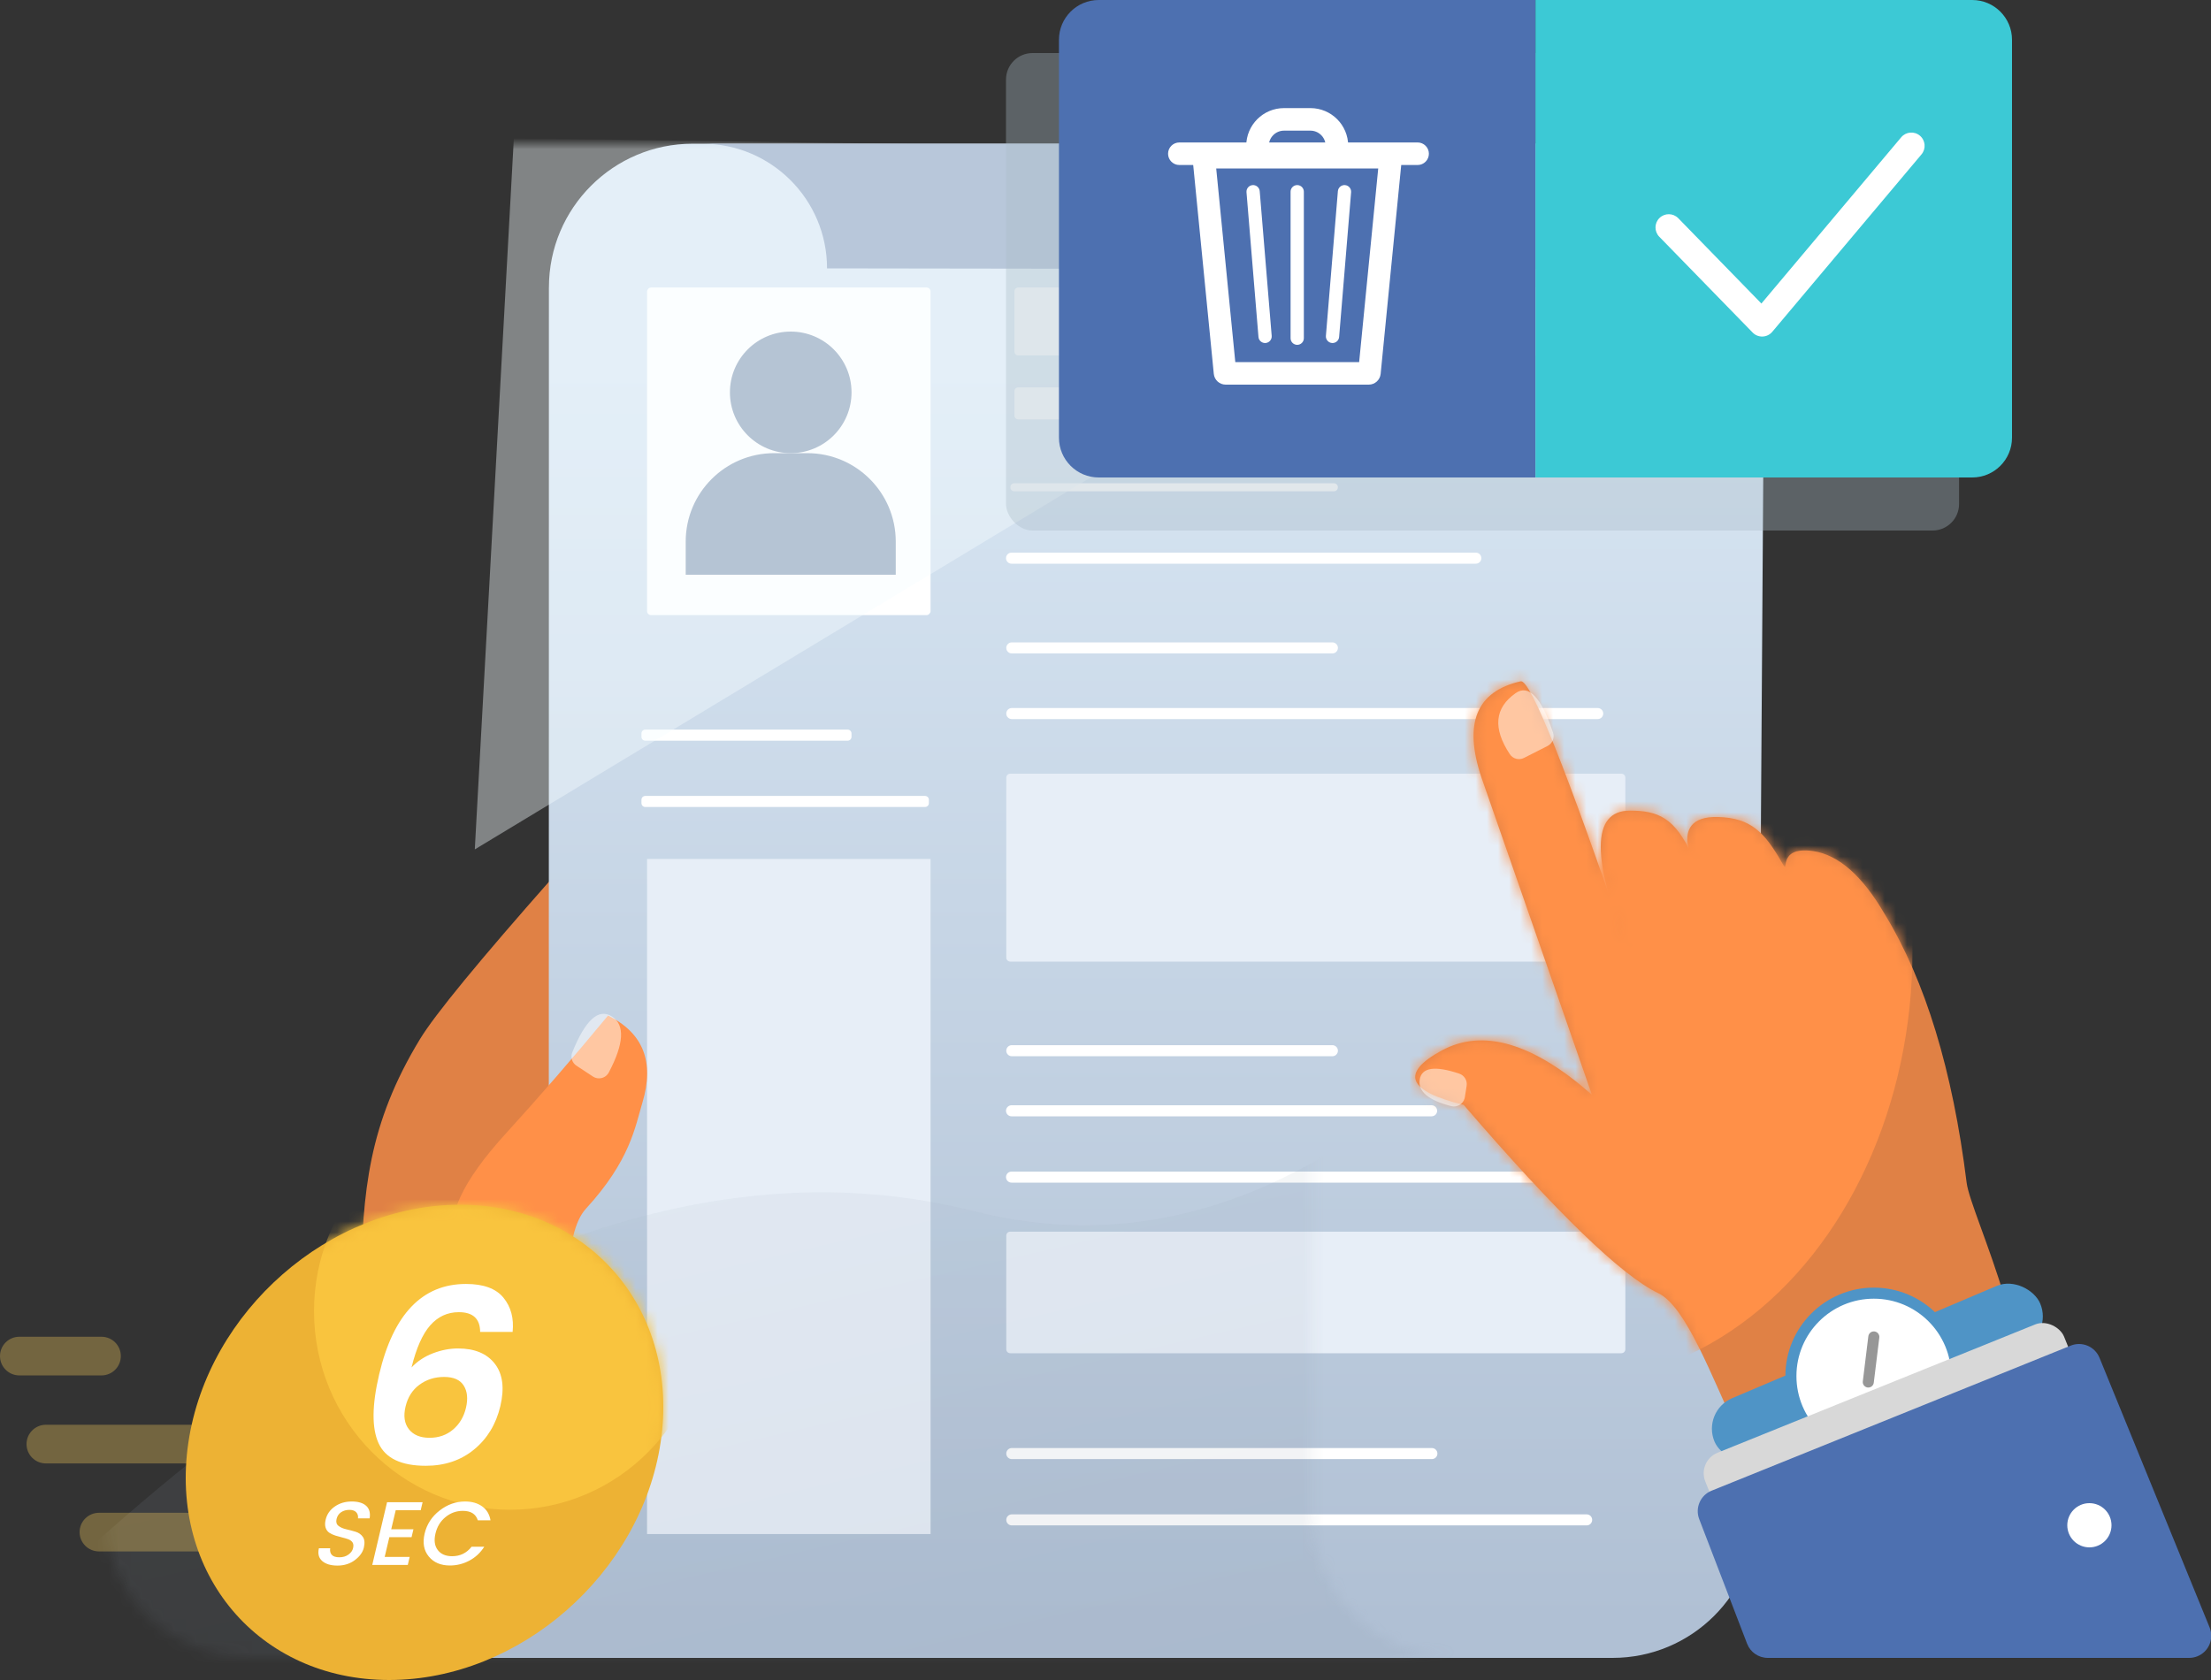 <?xml version="1.0" encoding="UTF-8"?>
<svg width="200px" height="152px" viewBox="0 0 200 152" version="1.1" xmlns="http://www.w3.org/2000/svg" xmlns:xlink="http://www.w3.org/1999/xlink">
    <rect x="0" y="0" width="200" height="152" fill="#333333" stroke="none"/>
    <!-- Generator: Sketch 52.5 (67469) - http://www.bohemiancoding.com/sketch -->
    <title>illus-6sec</title>
    <desc>Created with Sketch.</desc>
    <defs>
        <linearGradient x1="50%" y1="15.007%" x2="50%" y2="97.248%" id="linearGradient-1">
            <stop stop-color="#D8E6F3" offset="0%"></stop>
            <stop stop-color="#B0C0D4" offset="100%"></stop>
        </linearGradient>
        <path d="M110.375,13 L110.388,124.098 C110.389,131.224 116.166,137 123.292,137 L14.158,137 C7.012,137 1.206,131.233 1.158,124.087 L0.351,3.487 C0.338,1.574 1.878,0.013 3.792,7.76918954e-05 C3.799,2.58974436e-05 3.807,-5.50725102e-14 3.815,-5.5067062e-14 L97.373,0.002 C104.552,0.002 110.372,5.821 110.373,13 Z" id="path-2"></path>
        <linearGradient x1="46.324%" y1="5.06%" x2="71.081%" y2="81.826%" id="linearGradient-4">
            <stop stop-color="#D0DCE9" offset="0%"></stop>
            <stop stop-color="#788698" offset="100%"></stop>
        </linearGradient>
        <path d="M39,79 C45.006,77.735 54,77.597 55,72.66 C57.114,62.222 50.271,49.029 49.895,46 C48.632,35.832 46.161,27.734 42.483,21.704 C40.466,18.238 38.305,16.336 36,16 C32.542,15.495 33.976,18.43 33.207,17.079 C31.613,14.28 30.368,13 27.408,12.919 C22.334,12.781 25.95,18.331 25.066,16.398 C23.51,12.996 22,12.341 19.44,12.341 C15.918,12.341 15.918,16.713 19.44,25.456 C13.739,8.713 10.445,0.443 9.556,0.643 C5.555,1.548 4.37,4.442 6,9.325 L16,38.049 C10.667,33.35 6.132,32.018 2.395,34.055 C-1.342,36.092 -0.674,37.729 4.4,38.964 C12.8,48.726 18.667,54.405 22,56 C27,58.393 31.032,80.678 39,79 Z" id="path-5"></path>
        <path d="M24.802,43 C36.598,43 44.727,33.374 42.958,21.5 C41.19,9.626 30.194,0 18.398,0 C6.602,0 -1.527,9.626 0.242,21.5 C2.01,33.374 13.006,43 24.802,43 Z" id="path-7"></path>
    </defs>
    <g id="Article-Page" stroke="none" stroke-width="1" fill="none" fill-rule="evenodd">
        <g id="Article-page-V3" transform="translate(-1031, -1782)">
            <g id="Sidebar" transform="translate(971, 968)">
                <g id="6-Sec-Challenge" transform="translate(0, 702)">
                    <g id="illus-6sec" transform="translate(60, 112)">
                        <path d="M32.646,116 C32.799,107.805 33.314,101.705 38,94 C39.333,91.808 43.333,86.936 50,79.386 L50,149.983 L33.532,149 C32.705,139.667 32.41,128.667 32.646,116 Z" id="Path-12" fill="#E08145" fill-rule="nonzero"></path>
                        <g id="resume" transform="translate(27, 13)">
                            <path d="M110.556,136.983 L0.846,135.986 L0.846,135.986 C-0.962,132.206 0.637,127.676 4.417,125.869 C5.436,125.382 6.55,125.128 7.679,125.127 L98.658,125 C105.22,124.991 110.548,130.303 110.557,136.866 C110.557,136.905 110.557,136.944 110.556,136.983 Z" id="Rectangle" fill="#727C8A" fill-rule="nonzero" transform="translate(55.329, 130.992) scale(-1, -1) translate(-55.329, -130.992) "></path>
                            <g transform="translate(71.027, 68.5) scale(-1, 1) translate(-71.027, -68.5) translate(9.027, 0)">
                                <mask id="mask-3" fill="white">
                                    <use xlink:href="#path-2"></use>
                                </mask>
                                <use id="Mask" fill="url(#linearGradient-1)" fill-rule="nonzero" xlink:href="#path-2"></use>
                                <g id="Group-22" mask="url(#mask-3)" fill-rule="nonzero">
                                    <g transform="translate(13.003, 13.013)" id="Rectangle">
                                        <path d="M0.346,0 L54.916,5.55111512e-17 C55.108,-3.88799884e-15 55.263,0.155 55.263,0.346 L55.263,5.799 C55.263,5.99 55.108,6.145 54.916,6.145 L0.346,6.145 C0.155,6.145 7.45075267e-16,5.99 7.21644966e-16,5.799 L0,0.346 C-2.34303008e-17,0.155 0.155,2.57190056e-16 0.346,2.22044605e-16 Z" fill="#FFFFFF"></path>
                                        <path d="M23.463,9.037 L54.916,9.037 C55.108,9.037 55.263,9.192 55.263,9.383 L55.263,11.582 C55.263,11.774 55.108,11.929 54.916,11.929 L23.463,11.929 C23.272,11.929 23.116,11.774 23.116,11.582 L23.116,9.383 C23.116,9.192 23.272,9.037 23.463,9.037 Z" fill="#FFFFFF"></path>
                                        <rect fill="#FFFFFF" x="62.848" y="0" width="25.645" height="29.641" rx="0.36"></rect>
                                        <path d="M0.36,43.987 L55.64,43.987 C55.839,43.987 56,44.148 56,44.347 L56,60.627 C56,60.826 55.839,60.987 55.64,60.987 L0.36,60.987 C0.161,60.987 1.41172571e-15,60.826 -5.55111512e-16,60.627 L5.55111512e-17,44.347 C3.11624162e-17,44.148 0.161,43.987 0.36,43.987 Z" fill="#E7EEF7"></path>
                                        <path d="M0.36,85.422 L55.64,85.422 C55.839,85.422 56,85.583 56,85.782 L56,96.062 C56,96.261 55.839,96.422 55.64,96.422 L0.36,96.422 C0.161,96.422 -5.30762777e-16,96.261 -5.55111512e-16,96.062 L0,85.782 C-2.4348735e-17,85.583 0.161,85.422 0.36,85.422 Z" fill="#E7EEF7"></path>
                                        <path d="M26.352,17.712 L55.277,17.712 C55.469,17.712 55.624,17.867 55.624,18.059 L55.624,18.089 C55.624,18.28 55.469,18.435 55.277,18.435 L26.352,18.435 C26.161,18.435 26.006,18.28 26.006,18.089 L26.006,18.059 C26.006,17.867 26.161,17.712 26.352,17.712 Z" fill="#FFFFFF"></path>
                                        <path d="M13.524,23.987 L55.524,23.987 C55.8,23.987 56.024,24.211 56.024,24.487 L56.024,24.487 C56.024,24.763 55.8,24.987 55.524,24.987 L13.524,24.987 C13.248,24.987 13.024,24.763 13.024,24.487 L13.024,24.487 C13.024,24.211 13.248,23.987 13.524,23.987 Z" fill="#FFFFFF"></path>
                                        <path d="M3.524,79.987 L55.524,79.987 C55.8,79.987 56.024,80.211 56.024,80.487 L56.024,80.487 C56.024,80.763 55.8,80.987 55.524,80.987 L3.524,80.987 C3.248,80.987 3.024,80.763 3.024,80.487 L3.024,80.487 C3.024,80.211 3.248,79.987 3.524,79.987 Z" fill="#FFFFFF"></path>
                                        <path d="M26.5,32.108 L55.5,32.108 C55.776,32.108 56,32.332 56,32.608 L56,32.608 C56,32.884 55.776,33.108 55.5,33.108 L26.5,33.108 C26.224,33.108 26,32.884 26,32.608 L26,32.608 C26,32.332 26.224,32.108 26.5,32.108 Z" fill="#FFFFFF"></path>
                                        <path d="M26.5,68.551 L55.5,68.551 C55.776,68.551 56,68.775 56,69.051 L56,69.051 C56,69.328 55.776,69.551 55.5,69.551 L26.5,69.551 C26.224,69.551 26,69.328 26,69.051 L26,69.051 C26,68.775 26.224,68.551 26.5,68.551 Z" fill="#FFFFFF"></path>
                                        <path d="M17.524,73.987 L55.524,73.987 C55.8,73.987 56.024,74.211 56.024,74.487 L56.024,74.487 C56.024,74.763 55.8,74.987 55.524,74.987 L17.524,74.987 C17.248,74.987 17.024,74.763 17.024,74.487 L17.024,74.487 C17.024,74.211 17.248,73.987 17.524,73.987 Z" fill="#FFFFFF"></path>
                                        <path d="M3.5,111 L55.5,111 C55.776,111 56,111.224 56,111.5 L56,111.5 C56,111.776 55.776,112 55.5,112 L3.5,112 C3.224,112 3,111.776 3,111.5 L3,111.5 C3,111.224 3.224,111 3.5,111 Z" fill="#FFFFFF"></path>
                                        <path d="M17.5,105 L55.5,105 C55.776,105 56,105.224 56,105.5 L56,105.5 C56,105.776 55.776,106 55.5,106 L17.5,106 C17.224,106 17,105.776 17,105.5 L17,105.5 C17,105.224 17.224,105 17.5,105 Z" fill="#FFFFFF"></path>
                                        <path d="M2.5,38.047 L55.5,38.047 C55.776,38.047 56,38.271 56,38.547 L56,38.547 C56,38.824 55.776,39.047 55.5,39.047 L2.5,39.047 C2.224,39.047 2,38.824 2,38.547 L2,38.547 C2,38.271 2.224,38.047 2.5,38.047 Z" fill="#FFFFFF"></path>
                                        <path d="M70.346,40 L88.654,40 C88.845,40 89,40.155 89,40.346 L89,40.654 C89,40.845 88.845,41 88.654,41 L70.346,41 C70.155,41 70,40.845 70,40.654 L70,40.346 C70,40.155 70.155,40 70.346,40 Z" fill="#FFFFFF"></path>
                                        <path d="M63.346,46 L88.654,46 C88.845,46 89,46.155 89,46.346 L89,46.654 C89,46.845 88.845,47 88.654,47 L63.346,47 C63.155,47 63,46.845 63,46.654 L63,46.346 C63,46.155 63.155,46 63.346,46 Z" fill="#FFFFFF"></path>
                                        <rect fill="#E7EEF7" x="62.848" y="51.702" width="25.645" height="61.079"></rect>
                                    </g>
                                </g>
                                <path d="M-13.003,139.421 C21.369,103.907 52.304,89.63 79.802,96.588 C107.3,103.546 133.186,81.954 157.461,31.81 L164.704,157.243 L-13.003,150.913 L-13.003,139.421 Z" id="Path-26" fill="url(#linearGradient-4)" fill-rule="nonzero" opacity="0.333" mask="url(#mask-3)" transform="translate(75.851, 94.526) scale(-1, 1) translate(-75.851, -94.526) "></path>
                                <polygon id="Path-29" fill-opacity="0.4" fill="#F6FDFF" fill-rule="nonzero" mask="url(#mask-3)" transform="translate(65.041, 31.68) scale(-1, 1) translate(-65.041, -31.68) " points="13.003 63.851 117.078 0.98 16.536 -0.49"></polygon>
                                <circle id="Oval" fill="#B5C4D4" fill-rule="nonzero" mask="url(#mask-3)" cx="88.5" cy="22.5" r="5.5"></circle>
                                <path d="M87,28 L90,28 C94.418,28 98,31.582 98,36 L98,39 L79,39 L79,36 C79,31.582 82.582,28 87,28 Z" id="Rectangle" fill="#B5C4D4" fill-rule="nonzero" mask="url(#mask-3)"></path>
                            </g>
                            <path d="M35,-2.27373675e-13 L134.826,-2.18491891e-13 C141.134,-2.30856473e-13 146.248,5.114 146.248,11.422 L47.812,11.28 L47.812,11.28 C47.812,5.05 42.762,-1.18675227e-13 36.533,-2.06057393e-13 L35,-2.27373675e-13 Z" id="Rectangle" fill="#B8C7DA" fill-rule="nonzero"></path>
                        </g>
                        <g id="Group-12" transform="translate(127, 61)">
                            <g id="Path-10" transform="translate(1, 0)">
                                <mask id="mask-6" fill="white">
                                    <use xlink:href="#path-5"></use>
                                </mask>
                                <use id="Mask" fill="#E08145" fill-rule="nonzero" xlink:href="#path-5"></use>
                                <ellipse id="Oval" fill="#FF9048" fill-rule="nonzero" mask="url(#mask-6)" cx="14" cy="25" rx="31" ry="39"></ellipse>
                            </g>
                            <rect id="Rectangle" fill="#4F94C6" fill-rule="nonzero" transform="translate(42.821, 63.185) rotate(-23) translate(-42.821, -63.185) " x="26.821" y="60.185" width="32" height="6" rx="3"></rect>
                            <circle id="Oval" stroke="#4F94C6" fill="#FFFFFF" fill-rule="nonzero" cx="42.5" cy="63.5" r="7.5"></circle>
                            <rect id="Rectangle" fill="#D8D8D8" fill-rule="nonzero" transform="translate(45.917, 72.514) rotate(-22) translate(-45.917, -72.514) " x="28.417" y="64.014" width="35" height="17" rx="2"></rect>
                            <path d="M32.237,66.225 L67.278,66.225 C68.379,66.225 69.274,67.116 69.278,68.218 L69.374,94.572 C69.378,95.677 68.486,96.575 67.381,96.579 C67.122,96.58 66.865,96.531 66.625,96.434 L31.282,82.154 C30.514,81.844 30.017,81.093 30.031,80.266 L30.237,68.191 C30.256,67.1 31.145,66.225 32.237,66.225 Z" id="Rectangle" fill="#4D70B0" fill-rule="nonzero" transform="translate(49.702, 81.402) rotate(-22) translate(-49.702, -81.402) "></path>
                            <circle id="Oval" fill="#FFFFFF" fill-rule="nonzero" cx="62" cy="77" r="2"></circle>
                            <path d="M10.272,7.504 L12.569,6.849 C13.046,6.714 13.352,6.249 13.287,5.757 C12.845,2.402 11.965,1.019 10.646,1.607 C8.527,2.553 8.003,4.325 9.074,6.924 L9.074,6.924 C9.267,7.394 9.783,7.644 10.272,7.504 Z" id="Path-11" fill="#FFFFFF" fill-rule="nonzero" opacity="0.493" transform="translate(10.924, 4.502) rotate(-11) translate(-10.924, -4.502) "></path>
                            <path d="M3.774,39.22 L4.734,38.831 C5.186,38.648 5.44,38.165 5.335,37.689 C4.832,35.408 4.061,34.481 3.024,34.907 C2.027,35.316 1.832,36.54 2.44,38.579 L2.44,38.579 C2.597,39.108 3.154,39.41 3.683,39.252 C3.714,39.243 3.744,39.232 3.774,39.22 Z" id="Path-11" fill="#FFFFFF" fill-rule="nonzero" opacity="0.493" transform="translate(3.796, 37.212) rotate(-59) translate(-3.796, -37.212) "></path>
                            <path d="M42.496,64.1 C42.463,64.374 42.213,64.569 41.939,64.536 C41.665,64.502 41.47,64.253 41.504,63.979 L42.004,59.9 C42.037,59.626 42.287,59.431 42.561,59.465 C42.835,59.499 43.03,59.748 42.996,60.022 L42.496,64.1 Z" id="Path-15" fill="#979797" fill-rule="nonzero"></path>
                        </g>
                        <path d="M45.769,102.542 C48.764,99.258 51.841,95.707 55,91.887 C58.179,93.445 59.217,96.068 58.113,99.754 C57.446,101.983 57,105 53,109.362 C52.004,110.448 51.47,112.661 51.397,116 C39.69,115.751 37.814,111.265 45.769,102.542 Z" id="Path-13" fill="#FF9048" fill-rule="nonzero"></path>
                        <path d="M54.421,97.361 L56.08,96.703 C56.593,96.499 56.844,95.918 56.64,95.404 C56.628,95.374 56.615,95.345 56.6,95.316 C55.254,92.698 53.93,91.65 52.629,92.172 C51.285,92.712 51.48,94.314 53.214,96.977 L53.214,96.977 C53.474,97.376 53.978,97.537 54.421,97.361 Z" id="Path-11" fill="#FFFFFF" fill-rule="nonzero" opacity="0.493" transform="translate(54.187, 94.705) rotate(55) translate(-54.187, -94.705) "></path>
                        <g id="6second" transform="translate(0, 109)">
                            <path d="M8.961,31.368 C7.988,31.368 7.2,30.585 7.2,29.619 C7.2,28.653 7.988,27.87 8.961,27.87 L29.21,27.87 C30.182,27.87 30.97,28.653 30.97,29.619 C30.97,30.585 30.182,31.368 29.21,31.368 L8.961,31.368 Z" id="Path-6" fill="#FFD15C" fill-rule="nonzero" opacity="0.316"></path>
                            <path d="M4.08562073e-14,13.693 L4.08562073e-14,13.693 C4.07379184e-14,12.727 0.783,11.944 1.749,11.944 L9.181,11.944 C10.147,11.944 10.93,12.727 10.93,13.693 L10.93,13.693 C10.93,14.659 10.147,15.442 9.181,15.442 L1.749,15.442 C0.783,15.442 4.09744962e-14,14.659 4.08562073e-14,13.693 Z" id="Path-6" fill="#FFD15C" fill-rule="nonzero" opacity="0.316"></path>
                            <path d="M2.4,21.656 L2.4,21.656 C2.4,20.69 3.183,19.907 4.149,19.907 L17.181,19.907 C18.147,19.907 18.93,20.69 18.93,21.656 L18.93,21.656 C18.93,22.622 18.147,23.405 17.181,23.405 L4.149,23.405 C3.183,23.405 2.4,22.622 2.4,21.656 Z" id="Path-6" fill="#FFD15C" fill-rule="nonzero" opacity="0.316"></path>
                            <g id="Oval-4" transform="translate(38.4, 21.5) scale(-1, 1) translate(-38.4, -21.5) translate(16.8, 0)">
                                <mask id="mask-8" fill="white">
                                    <use xlink:href="#path-7"></use>
                                </mask>
                                <use id="Mask" fill="#EDB234" fill-rule="nonzero" xlink:href="#path-7"></use>
                                <ellipse fill="#F9C43E" fill-rule="nonzero" mask="url(#mask-8)" cx="13.863" cy="9.627" rx="17.731" ry="17.97"></ellipse>
                            </g>
                            <path d="M42.149,18.377 C42.343,17.555 42.276,16.883 41.947,16.362 C41.618,15.84 41.028,15.58 40.176,15.58 C39.325,15.58 38.58,15.815 37.942,16.285 C37.304,16.754 36.884,17.415 36.683,18.267 C36.482,19.118 36.584,19.801 36.99,20.315 C37.396,20.829 38.017,21.086 38.853,21.086 C39.69,21.086 40.4,20.836 40.985,20.337 C41.57,19.838 41.958,19.184 42.149,18.377 Z M41.503,9.721 C40.479,9.721 39.617,10.118 38.917,10.911 C38.218,11.704 37.654,12.974 37.226,14.721 C37.75,14.163 38.393,13.737 39.155,13.443 C39.918,13.15 40.676,13.003 41.429,13.003 C42.936,13.003 44.047,13.465 44.763,14.39 C45.478,15.315 45.644,16.593 45.259,18.223 C44.874,19.852 44.083,21.159 42.887,22.143 C41.69,23.127 40.233,23.618 38.515,23.618 C36.285,23.618 34.861,22.936 34.241,21.57 C33.622,20.205 33.642,18.127 34.301,15.337 C35.587,9.89 38.204,7.167 42.152,7.167 C43.734,7.167 44.864,7.581 45.542,8.411 C46.22,9.241 46.496,10.272 46.371,11.505 L43.432,11.505 C43.427,10.316 42.784,9.721 41.503,9.721 Z M31.601,27.607 C31.316,27.607 31.068,27.678 30.856,27.819 C30.644,27.961 30.506,28.166 30.443,28.435 C30.379,28.704 30.437,28.91 30.615,29.051 C30.794,29.192 31.026,29.296 31.312,29.361 C31.598,29.426 31.882,29.501 32.163,29.585 C32.445,29.67 32.665,29.826 32.823,30.054 C32.981,30.283 33.01,30.606 32.912,31.025 C32.813,31.444 32.543,31.819 32.102,32.151 C31.661,32.482 31.136,32.648 30.528,32.648 C29.919,32.648 29.458,32.509 29.144,32.232 C28.83,31.955 28.731,31.571 28.847,31.082 L29.868,31.082 C29.831,31.332 29.879,31.531 30.012,31.677 C30.145,31.824 30.373,31.898 30.696,31.898 C31.02,31.898 31.295,31.816 31.52,31.653 C31.746,31.49 31.885,31.297 31.937,31.074 C31.99,30.851 31.974,30.677 31.889,30.552 C31.804,30.427 31.678,30.333 31.512,30.27 C31.345,30.208 31.159,30.152 30.953,30.103 C30.747,30.054 30.541,29.997 30.336,29.932 C30.131,29.867 29.95,29.782 29.793,29.679 C29.636,29.576 29.524,29.425 29.456,29.226 C29.389,29.028 29.389,28.784 29.457,28.496 C29.574,28.001 29.851,27.603 30.288,27.301 C30.725,26.999 31.235,26.849 31.818,26.849 C32.401,26.849 32.836,26.979 33.123,27.24 C33.41,27.501 33.515,27.879 33.437,28.374 L32.382,28.374 C32.411,28.156 32.36,27.974 32.227,27.827 C32.094,27.681 31.885,27.607 31.601,27.607 Z M38.227,26.914 L38.055,27.64 L35.795,27.64 L35.389,29.361 L37.398,29.361 L37.228,30.079 L35.219,30.079 L34.797,31.865 L37.058,31.865 L36.886,32.591 L33.672,32.591 L35.012,26.914 L38.227,26.914 Z M40.7,32.64 C39.868,32.64 39.23,32.368 38.783,31.824 C38.337,31.28 38.213,30.589 38.411,29.748 C38.61,28.908 39.061,28.215 39.765,27.668 C40.468,27.122 41.236,26.849 42.068,26.849 C42.687,26.849 43.203,26.997 43.616,27.293 C44.029,27.589 44.28,28.01 44.369,28.553 L43.222,28.553 C43.044,27.982 42.593,27.697 41.867,27.697 C41.281,27.697 40.758,27.884 40.299,28.26 C39.839,28.635 39.536,29.131 39.391,29.748 C39.245,30.366 39.313,30.862 39.596,31.237 C39.878,31.612 40.312,31.8 40.898,31.8 C41.624,31.8 42.21,31.514 42.658,30.943 L43.804,30.943 C43.458,31.487 43.009,31.906 42.457,32.2 C41.905,32.493 41.319,32.64 40.7,32.64 Z" id="6-SEC" fill="#FFFFFF"></path>
                        </g>
                        <g id="button" transform="translate(91, 0)" fill-rule="nonzero">
                            <rect id="Rectangle" fill="#AABBC8" opacity="0.348" x="0" y="4.8" width="86.211" height="43.2" rx="2.4"></rect>
                            <path d="M8.389,0 L47.895,0 L47.895,43.2 L8.389,43.2 C6.401,43.2 4.789,41.588 4.789,39.6 L4.789,3.6 C4.789,1.612 6.401,-1.41112581e-15 8.389,-1.77635684e-15 Z" id="Rectangle" fill="#4D70B0"></path>
                            <g id="ico-trash" transform="translate(15.566, 10.8)" fill="#FFFFFF">
                                <path d="M3.448,4.44 L5.175,21.96 L16.378,21.96 L18.104,4.44 L3.448,4.44 Z M2.389,2.4 L19.164,2.4 C19.76,2.4 20.244,2.884 20.244,3.48 C20.244,3.515 20.242,3.551 20.238,3.586 L18.323,23.026 C18.268,23.579 17.803,24 17.248,24 L4.305,24 C3.749,24 3.285,23.579 3.23,23.026 L1.314,3.586 C1.256,2.992 1.69,2.464 2.283,2.405 C2.318,2.402 2.354,2.4 2.389,2.4 Z" id="Rectangle"></path>
                                <path d="M0.114,4.129 C-0.449,4.129 -0.906,3.672 -0.906,3.109 C-0.906,2.546 -0.449,2.089 0.114,2.089 L21.667,2.089 C22.23,2.089 22.687,2.546 22.687,3.109 C22.687,3.672 22.23,4.129 21.667,4.129 L0.114,4.129 Z" id="Path-6"></path>
                                <path d="M10.176,6.545 C10.176,6.214 10.445,5.945 10.776,5.945 C11.108,5.945 11.376,6.214 11.376,6.545 L11.376,19.8 C11.376,20.131 11.108,20.4 10.776,20.4 C10.445,20.4 10.176,20.131 10.176,19.8 L10.176,6.545 Z" id="Path-7"></path>
                                <path d="M14.455,6.496 C14.482,6.166 14.772,5.92 15.102,5.947 C15.432,5.975 15.678,6.265 15.651,6.595 L14.567,19.686 C14.54,20.016 14.25,20.262 13.92,20.234 C13.59,20.207 13.344,19.917 13.371,19.587 L14.455,6.496 Z" id="Path-7"></path>
                                <path d="M7.27,6.496 C7.298,6.166 7.588,5.92 7.918,5.947 C8.248,5.975 8.494,6.265 8.466,6.595 L7.383,19.686 C7.356,20.016 7.066,20.262 6.736,20.234 C6.405,20.207 6.16,19.917 6.187,19.587 L7.27,6.496 Z" id="Path-7" transform="translate(7.327, 13.091) scale(-1, 1) translate(-7.327, -13.091) "></path>
                                <path d="M8.204,2.4 L6.164,2.4 C6.164,0.511 7.695,-1.02 9.584,-1.02 L11.968,-1.02 C13.857,-1.02 15.388,0.511 15.388,2.4 L13.348,2.4 C13.348,1.638 12.731,1.02 11.968,1.02 L9.584,1.02 C8.822,1.02 8.204,1.638 8.204,2.4 Z" id="Path-8"></path>
                            </g>
                            <path d="M47.895,0 L87.4,0 C89.388,-3.65231026e-16 91,1.612 91,3.6 L91,39.6 C91,41.588 89.388,43.2 87.4,43.2 L47.895,43.2 L47.895,0 Z" id="Rectangle" fill="#3CC9D5"></path>
                            <path d="M79.896,11.201 C80.257,10.646 81.001,10.489 81.556,10.85 C82.111,11.212 82.269,11.955 81.907,12.511 L70.465,30.091 C70.078,30.686 69.262,30.817 68.709,30.372 L59.271,22.798 C58.754,22.383 58.671,21.628 59.086,21.111 C59.501,20.594 60.256,20.512 60.773,20.926 L69.177,27.671 L79.896,11.201 Z" id="Path-14" fill="#FFFFFF" transform="translate(70.462, 20.646) rotate(7) translate(-70.462, -20.646) "></path>
                        </g>
                    </g>
                </g>
            </g>
        </g>
    </g>
</svg>